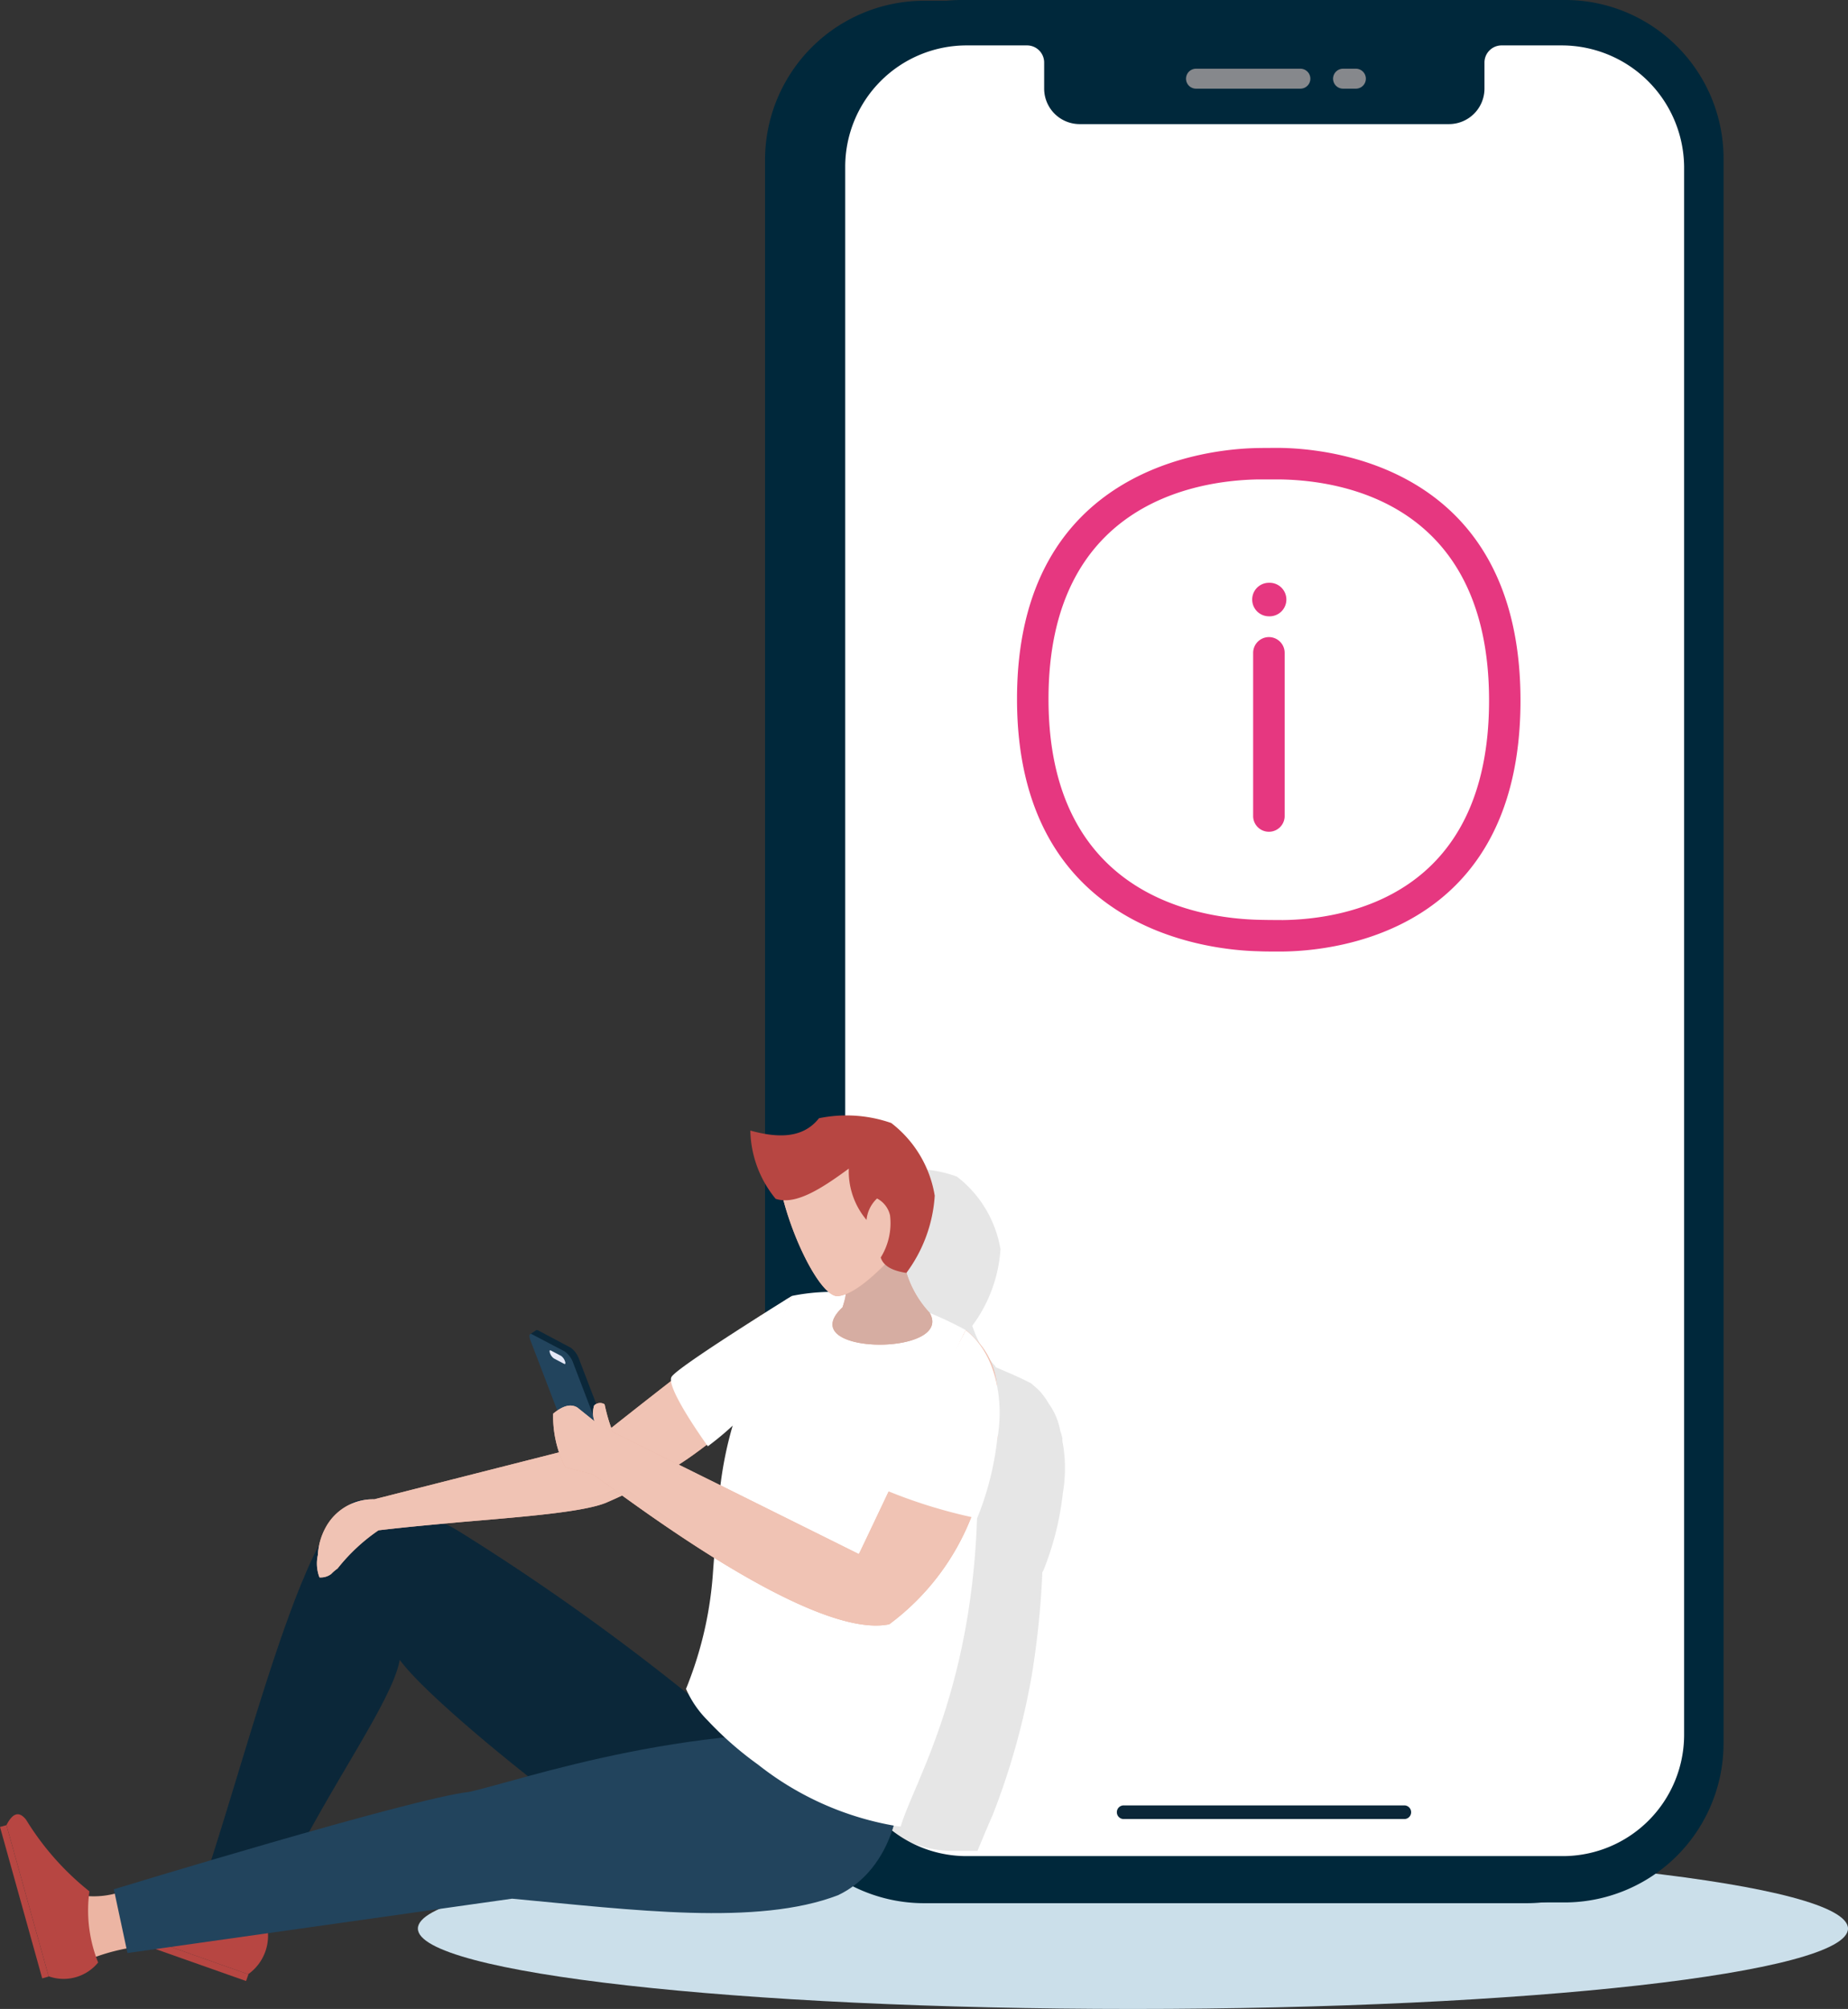 <svg xmlns="http://www.w3.org/2000/svg" width="92.6" height="100.636" viewBox="0 0 92.6 100.636">
    <rect x="0" y="0" width="92.6" height="100.636" fill="#333333" stroke="none"/>
    <defs>
        <clipPath id="clip-path">
            <path id="Rectangle_253" d="M0 0H12.477V34.159H0z" class="cls-1"/>
        </clipPath>
        <clipPath id="clip-path-2">
            <path id="Rectangle_256" d="M0 0H23.79V14.084H0z" class="cls-1"/>
        </clipPath>
        <clipPath id="clip-path-3">
            <path id="Rectangle_257" d="M0 0H5.001V5.24H0z" class="cls-1"/>
        </clipPath>
        <clipPath id="clip-path-4">
            <path id="Rectangle_258" d="M0 0H7.319V8.939H0z" class="cls-1"/>
        </clipPath>
        <clipPath id="clip-path-5">
            <path id="Rectangle_259" d="M0 0H22.305V14.799H0z" class="cls-1"/>
        </clipPath>
        <style>
            .cls-1{fill:none}.cls-3{fill:#00283b}.cls-4{fill:#fff}.cls-5{fill:#0b2739}.cls-9{fill:#ecb5a3}.cls-10{fill:#b74642}.cls-11{fill:#22445d}.cls-12{fill:#dfa393}.cls-13{mix-blend-mode:soft-light;isolation:isolate}.cls-15{fill:#f0c3b4}.cls-19{fill:#7ea2ee}
        </style>
    </defs>
    <g id="Group_987" transform="translate(-918.376 8928.175)">
        <path id="Path_1332" fill="#cbdfea" d="M1229.4-8271.831c0 2.225-16.042 4.028-35.83 4.028s-35.831-1.8-35.831-4.028 16.042-4.028 35.831-4.028 35.83 1.8 35.83 4.028" transform="translate(-218.424 -559.736)"/>
        <g id="Group_969" transform="translate(956.714 -8928.175)">
            <path id="Path_1333" d="M1226.635-8927.908H1196.5a7.975 7.975 0 0 0-8 8v79.3a7.975 7.975 0 0 0 8 8h30.134a7.976 7.976 0 0 0 8-8v-79.3a8.024 8.024 0 0 0-8-8" class="cls-3" transform="translate(-1188.503 8927.946)"/>
            <path id="Path_1334" d="M1240.026-8928.175h-30.172a7.975 7.975 0 0 0-8 8v79.3a7.975 7.975 0 0 0 8 8h30.134a7.975 7.975 0 0 0 8-8v-79.3a7.943 7.943 0 0 0-7.96-8" class="cls-3" transform="translate(-1199.962 8928.175)"/>
            <path id="Path_1335" d="M1252.743-8912.151h-3.032a.858.858 0 0 0-.872.872v1.289a1.779 1.779 0 0 1-1.782 1.781h-18.5a1.779 1.779 0 0 1-1.781-1.781v-1.289a.858.858 0 0 0-.872-.872h-3.032a6.083 6.083 0 0 0-6.065 6.064v78.576a6.082 6.082 0 0 0 6.065 6.064h29.906a6.082 6.082 0 0 0 6.065-6.064v-78.576a6.14 6.14 0 0 0-6.1-6.064" class="cls-4" transform="translate(-1212.793 8914.426)"/>
            <path id="Path_1336" d="M1327.095-8290.254h-14.062a.34.34 0 0 1-.341-.342.339.339 0 0 1 .341-.341h14.063a.34.34 0 0 1 .341.341.34.34 0 0 1-.341.342" class="cls-5" transform="translate(-1295.066 8381.376)"/>
            <path id="Path_1337" fill="none" stroke="#86888c" stroke-linecap="round" stroke-linejoin="round" d="M1346.677-8900.4h5.231m2.137 0h.644" transform="translate(-1325.086 8904.342)"/>
        </g>
        <g id="Group_986" transform="translate(918.376 -8872.302)">
            <g id="Group_973" opacity="0.1" transform="translate(40.881 2.686)">
                <g id="Group_972">
                    <g id="Group_971" clip-path="url(#clip-path)">
                        <path id="Path_1341" d="M1218.8-8501.806a1.223 1.223 0 0 1-.021-.278.106.106 0 0 0-.021-.064c0-.043-.021-.064-.021-.107l-.064-.192a3.355 3.355 0 0 0-.492-1.241.3.3 0 0 0-.064-.086 3.7 3.7 0 0 0-.471-.663c-.128-.129-.278-.257-.428-.386-.6-.321-1.2-.557-1.777-.813-.021 0-.021-.021-.021-.043a5.883 5.883 0 0 1-1.156-2.033 7.213 7.213 0 0 0 1.413-3.832 5.793 5.793 0 0 0-2.183-3.639 6.187 6.187 0 0 0-2.569-.364 1.831 1.831 0 0 0-.471.043 2.649 2.649 0 0 0-.578.064 2.327 2.327 0 0 1-2.119.835 5.2 5.2 0 0 1-1.327-.214 5.527 5.527 0 0 0 1.263 3.425c.021 0 .043.021.064 0a.813.813 0 0 0 .321.021 11.074 11.074 0 0 0 2.29 4.666 8.83 8.83 0 0 0-1.841.171l-.021.021v-.021s-.3.193-.749.472v19.115a5.549 5.549 0 0 0 5.566 5.544h1.2c.214-.514.471-1.134.771-1.819a36.353 36.353 0 0 0 1.948-6.957 43.316 43.316 0 0 0 .535-5.223l.021.021a14.591 14.591 0 0 0 1.006-3.96 7.312 7.312 0 0 0 0-2.462" transform="translate(-1206.426 8515.565)"/>
                    </g>
                </g>
            </g>
            <path id="Path_1342" d="M989.151-8276.992l-.3.931s.005.025-.036.089l-.01.016a4.571 4.571 0 0 1-.7 1.255.906.906 0 0 1-.282.22c-.543.272 3.148 1.933 3.148 1.933a2.3 2.3 0 0 1-.017-.621 10.534 10.534 0 0 1 .817-2.08z" class="cls-9" transform="translate(-977.919 8313.538)"/>
            <path id="Path_1343" d="M949.56-8260.466l7.844 2.77a2.361 2.361 0 0 0 .907-2.57 7.442 7.442 0 0 1-3.354-1.786 14.6 14.6 0 0 1-5.039.569c-.645.036-.668.432-.359 1.018" class="cls-10" transform="translate(-944.969 8300.719)"/>
            <path id="Rectangle_254" d="M0 0H0.357V8.332H0z" class="cls-10" transform="translate(4.473 40.589) rotate(-70.552)"/>
            <path id="Path_1344" d="M949.067-8261.94l-.883.271s-.017.019-.089.02h-.018a4.3 4.3 0 0 1-1.35.14.823.823 0 0 1-.323-.1c-.505-.271.211 3.484.211 3.484a2.195 2.195 0 0 1 .472-.35 9.925 9.925 0 0 1 2.053-.5z" class="cls-9" transform="translate(-942.272 8300.622)"/>
            <path id="Path_1345" d="M920.664-8287.273l2.111 7.572a2.23 2.23 0 0 0 2.481-.691 7.037 7.037 0 0 1-.437-3.564 13.779 13.779 0 0 1-3.174-3.59c-.378-.479-.7-.283-.982.273" class="cls-10" transform="translate(-920.339 8322.827)"/>
            <path id="Rectangle_255" d="M0 0H0.337V7.874H0z" class="cls-10" transform="translate(0 35.645) rotate(-15.58)"/>
            <path id="Path_1346" d="M990.927-8380.3l.277.1 2.821 1.047h.01l.287.112c2.472-5.364 5.939-9.938 6.339-12.144 1.364 1.866 6.812 6.2 8.022 7.041l9.8-1.021 2.431.011c-1-.718-2.011-1.467-3.026-2.226l-3.026-2.288a116.485 116.485 0 0 0-11.191-7.929c-.267-.164-.533-.308-.79-.441h-.01a13.657 13.657 0 0 0-1.3-.626 4.627 4.627 0 0 0-3.057-.5 1.1 1.1 0 0 0-.349.174 4.3 4.3 0 0 0-1.231 1.467 18.572 18.572 0 0 0-1.087 2.247c-.062.133-.123.276-.174.41-1.631 4.031-3.252 10.063-4.739 14.565" class="cls-5" transform="translate(-980.63 8418.46)"/>
            <path id="Path_1347" d="M959.248-8305.672l-.683-3.194s14.975-4.571 17.788-4.875c2.522-.536 11.664-3.836 21.321-2.777.829 3.042-.109 6.665-2.822 7.95-4.045 1.55-10.273.736-16.332.173z" class="cls-11" transform="translate(-952.861 8347.633)"/>
            <path id="Path_1348" d="M1160.591-8452.311a5.133 5.133 0 0 0 1.066 1.562 17.173 17.173 0 0 0 2.54 2.229 15.23 15.23 0 0 0 6.95 3.082 1.436 1.436 0 0 0 .2.02c.659-2.229 3.723-6.96 3.849-16.363v-.01c.01-.2.01-.416.01-.63a52.9 52.9 0 0 0-.611-7.842v-.029a18.385 18.385 0 0 0-2.521-1.134 12.551 12.551 0 0 0-3.4-.747 10.2 10.2 0 0 0-2.772.175 26.077 26.077 0 0 0-2.908 6.262c-.029.088-.048.155-.068.233v.009a18.769 18.769 0 0 0-.611 2.986c-.106.766-.174 1.5-.223 2.229-.019.281-.039.572-.048.853-.039.407-.068.814-.1 1.231a18.739 18.739 0 0 1-1.173 5.419c-.058.155-.116.311-.184.465" class="cls-4" transform="translate(-1126.215 8481.041)"/>
            <path id="Path_1349" d="M1054.119-8470.713l-2.9 6.256a15.25 15.25 0 0 1-1.356 1.184l-.009.009c-.425.326-.877.66-1.41 1-.5.307-1.04.633-1.645.949-.316.162-.642.334-.994.5-.3.145-.615.289-.931.425-.009 0-.009.009-.018.009-1.085.47-3.9.7-7.177.977h-.009c-1.374.126-2.82.253-4.266.425a9.28 9.28 0 0 0-2.052 1.916 2.112 2.112 0 0 0-.316.271.867.867 0 0 1-.588.172 1.96 1.96 0 0 1-.081-1.121v-.009a3.235 3.235 0 0 1 .389-1.365 2.694 2.694 0 0 1 2.441-1.419l9.256-2.351h.009l.669-.172.144-.036h.018l.208-.045h.009l.551-.154c.172-.135.335-.271.506-.406a3.479 3.479 0 0 1 .289-.217.2.2 0 0 1 .091-.082l.009-.009a.452.452 0 0 0 .1-.09c1.04-.823 2.052-1.618 3.019-2.369.09-.071.172-.135.262-.208 1.455-1.111 2.848-2.133 4.221-3.055a.25.25 0 0 1 .054-.027c.136-.081.28-.181.416-.271.289-.181.542-.334.723-.451a1.706 1.706 0 0 1 .235-.146c.072-.045.117-.072.135-.081" class="cls-12" transform="translate(-1014.44 8479.765)"/>
            <g id="Group_976" class="cls-13" transform="translate(15.889 9.052)">
                <g id="Group_975">
                    <g id="Group_974" clip-path="url(#clip-path-2)">
                        <path id="Path_1350" d="M1054.119-8470.713l-2.9 6.256a15.25 15.25 0 0 1-1.356 1.184l-.009.009c-.425.326-.877.66-1.41 1-.5.307-1.04.633-1.645.949-.316.162-.642.334-.994.5-.3.145-.615.289-.931.425-.009 0-.009.009-.018.009-1.085.47-3.9.7-7.177.977h-.009c-1.374.126-2.82.253-4.266.425a9.28 9.28 0 0 0-2.052 1.916 2.112 2.112 0 0 0-.316.271.867.867 0 0 1-.588.172 1.96 1.96 0 0 1-.081-1.121v-.009a3.235 3.235 0 0 1 .389-1.365 2.694 2.694 0 0 1 2.441-1.419l9.256-2.351h.009l.669-.172.144-.036h.018l.208-.045h.009l.551-.154c.172-.135.335-.271.506-.406a3.479 3.479 0 0 1 .289-.217.2.2 0 0 1 .091-.082l.009-.009a.452.452 0 0 0 .1-.09c1.04-.823 2.052-1.618 3.019-2.369.09-.071.172-.135.262-.208 1.455-1.111 2.848-2.133 4.221-3.055a.25.25 0 0 1 .054-.027c.136-.081.28-.181.416-.271.289-.181.542-.334.723-.451a1.706 1.706 0 0 1 .235-.146c.072-.045.117-.072.135-.081" class="cls-15" transform="translate(-1030.329 8470.713)"/>
                    </g>
                </g>
            </g>
            <path id="Path_1351" d="M1217.164-8486.836c1.256 2.2-6.939 2.132-4.366-.278.26-.814.226-.906-.238-1.547l3.216-1.821a5.144 5.144 0 0 0 1.389 3.646" class="cls-12" transform="translate(-1170.58 8496.729)"/>
            <g id="Group_979" class="cls-13" transform="translate(41.714 6.246)">
                <g id="Group_978">
                    <g id="Group_977" clip-path="url(#clip-path-3)">
                        <path id="Path_1352" fill="#d6ada2" d="M1217.164-8486.836c1.256 2.2-6.939 2.132-4.366-.278.26-.814.226-.906-.238-1.547l3.216-1.821a5.144 5.144 0 0 0 1.389 3.646" transform="translate(-1212.294 8490.482)"/>
                    </g>
                </g>
            </g>
            <path id="Path_1353" d="M1199.115-8527.379c-1.112 1.221-2.39 2.532-3.337 2.652-1.085.15-3.345-4.992-3.05-7.384a8.266 8.266 0 0 1 4.339-1.552l2.954 3.049z" class="cls-9" transform="translate(-1153.768 8533.78)"/>
            <g id="Group_982" class="cls-13" transform="translate(38.934 0.118)">
                <g id="Group_981">
                    <g id="Group_980" clip-path="url(#clip-path-4)">
                        <path id="Path_1354" d="M1199.115-8527.379c-1.112 1.221-2.39 2.532-3.337 2.652-1.085.15-3.345-4.992-3.05-7.384a8.266 8.266 0 0 1 4.339-1.552l2.954 3.049z" class="cls-15" transform="translate(-1192.702 8533.662)"/>
                    </g>
                </g>
            </g>
            <path id="Path_1355" d="M1134.11-8411.515l.293-.2-.413-.291z" class="cls-19" transform="translate(-1103.389 8429.386)"/>
            <path id="Path_1356" d="M1107.522-8458.675v.009c-.009-.009-.018 0-.018.01z" class="cls-19" transform="translate(-1080.662 8469.436)"/>
            <path id="Path_1357" d="M1109.934-8451.817l-1.645-.858a1.231 1.231 0 0 1-.416-.561l-1.926-5.026-.353-.262.271-.181c0-.01.009-.019.018-.01.027-.026.054-.018.1 0l1.636.868a1.18 1.18 0 0 1 .416.561l1.979 5.171c.091.244.054.37-.081.3" class="cls-5" transform="translate(-1079.024 8469.483)"/>
            <path id="Path_1358" d="M1109.393-8450.422l-1.641-.861a1.208 1.208 0 0 1-.414-.562l-1.98-5.176c-.091-.237-.053-.372.084-.3l1.641.861a1.209 1.209 0 0 1 .414.562l1.98 5.176c.091.237.053.372-.084.3" class="cls-11" transform="translate(-1078.779 8468.29)"/>
            <path id="Path_1359" fill="#e5e8f7" d="M1113.142-8450.88l-.514-.271a.554.554 0 0 1-.191-.258c-.042-.11-.025-.172.039-.139l.515.271a.547.547 0 0 1 .191.259c.042.109.025.171-.039.138" transform="translate(-1084.875 8463.326)"/>
            <path id="Path_1360" d="M1188.222-8531.825c-1.343.983-2.656 1.849-3.666 1.513a5.554 5.554 0 0 1-1.268-3.419c1.411.39 2.649.387 3.44-.618a6.817 6.817 0 0 1 3.62.239 5.759 5.759 0 0 1 2.18 3.643 7.251 7.251 0 0 1-1.421 3.867c-.628-.1-1.133-.3-1.286-.771a3.258 3.258 0 0 0 .467-2.114 1.267 1.267 0 0 0-.651-.844 1.694 1.694 0 0 0-.527 1.074 3.765 3.765 0 0 1-.887-2.57" class="cls-10" transform="translate(-1145.69 8534.492)"/>
            <path id="Path_1361" d="M1135.915-8453.2c-.081.172-.136.344-.208.516-.271.643-.895 2.9-1.085 3.363a12.256 12.256 0 0 1-4.113 5.378c-4.095.859-14.3-7.2-14.861-7.512l-1.374-.353a5.648 5.648 0 0 1-.606-2.685c.425-.344.832-.533 1.211-.308l.859.688a1.233 1.233 0 0 1-.018-.787.42.42 0 0 1 .524-.062 8.73 8.73 0 0 0 .407 1.383l3.3 1.636 2.1 1.04 6.933 3.443c.018-.018.66-1.374 1.5-3.146 1.392-2.9 3.3-6.924 3.751-7.864l.046-.082.054-.107v-.01l.009-.009a3.312 3.312 0 0 1 .416.38 3.784 3.784 0 0 1 1.13 2.287.106.106 0 0 1 .009.072 14.284 14.284 0 0 1 .018 2.738" class="cls-9" transform="translate(-1085.949 8469.436)"/>
            <g id="Group_985" class="cls-13" transform="translate(27.716 10.76)">
                <g id="Group_984">
                    <g id="Group_983" clip-path="url(#clip-path-5)">
                        <path id="Path_1362" d="M1135.915-8453.2c-.081.172-.136.344-.208.516-.271.643-.895 2.9-1.085 3.363a12.256 12.256 0 0 1-4.113 5.378c-4.095.859-14.3-7.2-14.861-7.512l-1.374-.353a5.648 5.648 0 0 1-.606-2.685c.425-.344.832-.533 1.211-.308l.859.688a1.233 1.233 0 0 1-.018-.787.42.42 0 0 1 .524-.062 8.73 8.73 0 0 0 .407 1.383l3.3 1.636 2.1 1.04 6.933 3.443c.018-.018.66-1.374 1.5-3.146 1.392-2.9 3.3-6.924 3.751-7.864l.046-.082.054-.107v-.01l.009-.009a3.312 3.312 0 0 1 .416.38 3.784 3.784 0 0 1 1.13 2.287.106.106 0 0 1 .009.072 14.284 14.284 0 0 1 .018 2.738" class="cls-15" transform="translate(-1113.666 8458.675)"/>
                    </g>
                </g>
            </g>
            <path id="Path_1363" d="M1157.11-8463.241s-2.141-2.957-1.817-3.48 6.032-4.053 6.032-4.053l-2.69 6.233a14.9 14.9 0 0 1-1.525 1.3" class="cls-4" transform="translate(-1121.641 8479.817)"/>
            <path id="Path_1364" d="M1230.368-8450.755c.08.048.159.1.255.144a25.6 25.6 0 0 0 4.428 1.345 14.876 14.876 0 0 0 1.006-3.942c.35-1.889-.016-4.271-1.578-5.482l-.064.128z" class="cls-4" transform="translate(-1186.089 8469.449)"/>
        </g>
        <path id="Informacion_2Regular" fill="#e63780" fill-rule="evenodd" d="M13.268 23.653c3.123-.029 10.385-1.156 10.385-11 0-9.861-7.33-11.031-10.486-11.074h-1.1c-3.155.057-10.489 1.246-10.489 11s7.377 10.985 10.55 11.06c.28.007.6.011.915.011h.226zM13.192 0c2.534.036 12.036.955 12.036 12.654s-9.415 12.553-11.946 12.575h-.241c-.323 0-.661 0-.951-.014C9.617 25.157 0 24.18 0 12.578 0 .955 9.628.05 12.036.007 12.42 0 12.808 0 13.192 0zm-.571 9.477a.79.79 0 0 1 .79.79v8.2a.79.79 0 0 1-1.579 0v-8.2a.792.792 0 0 1 .789-.79zm.007-2.721a.84.84 0 1 1 .057 1.68h-.061a.84.84 0 0 1 0-1.68z" transform="translate(969.337 -8905.738)"/>
    </g>
</svg>
